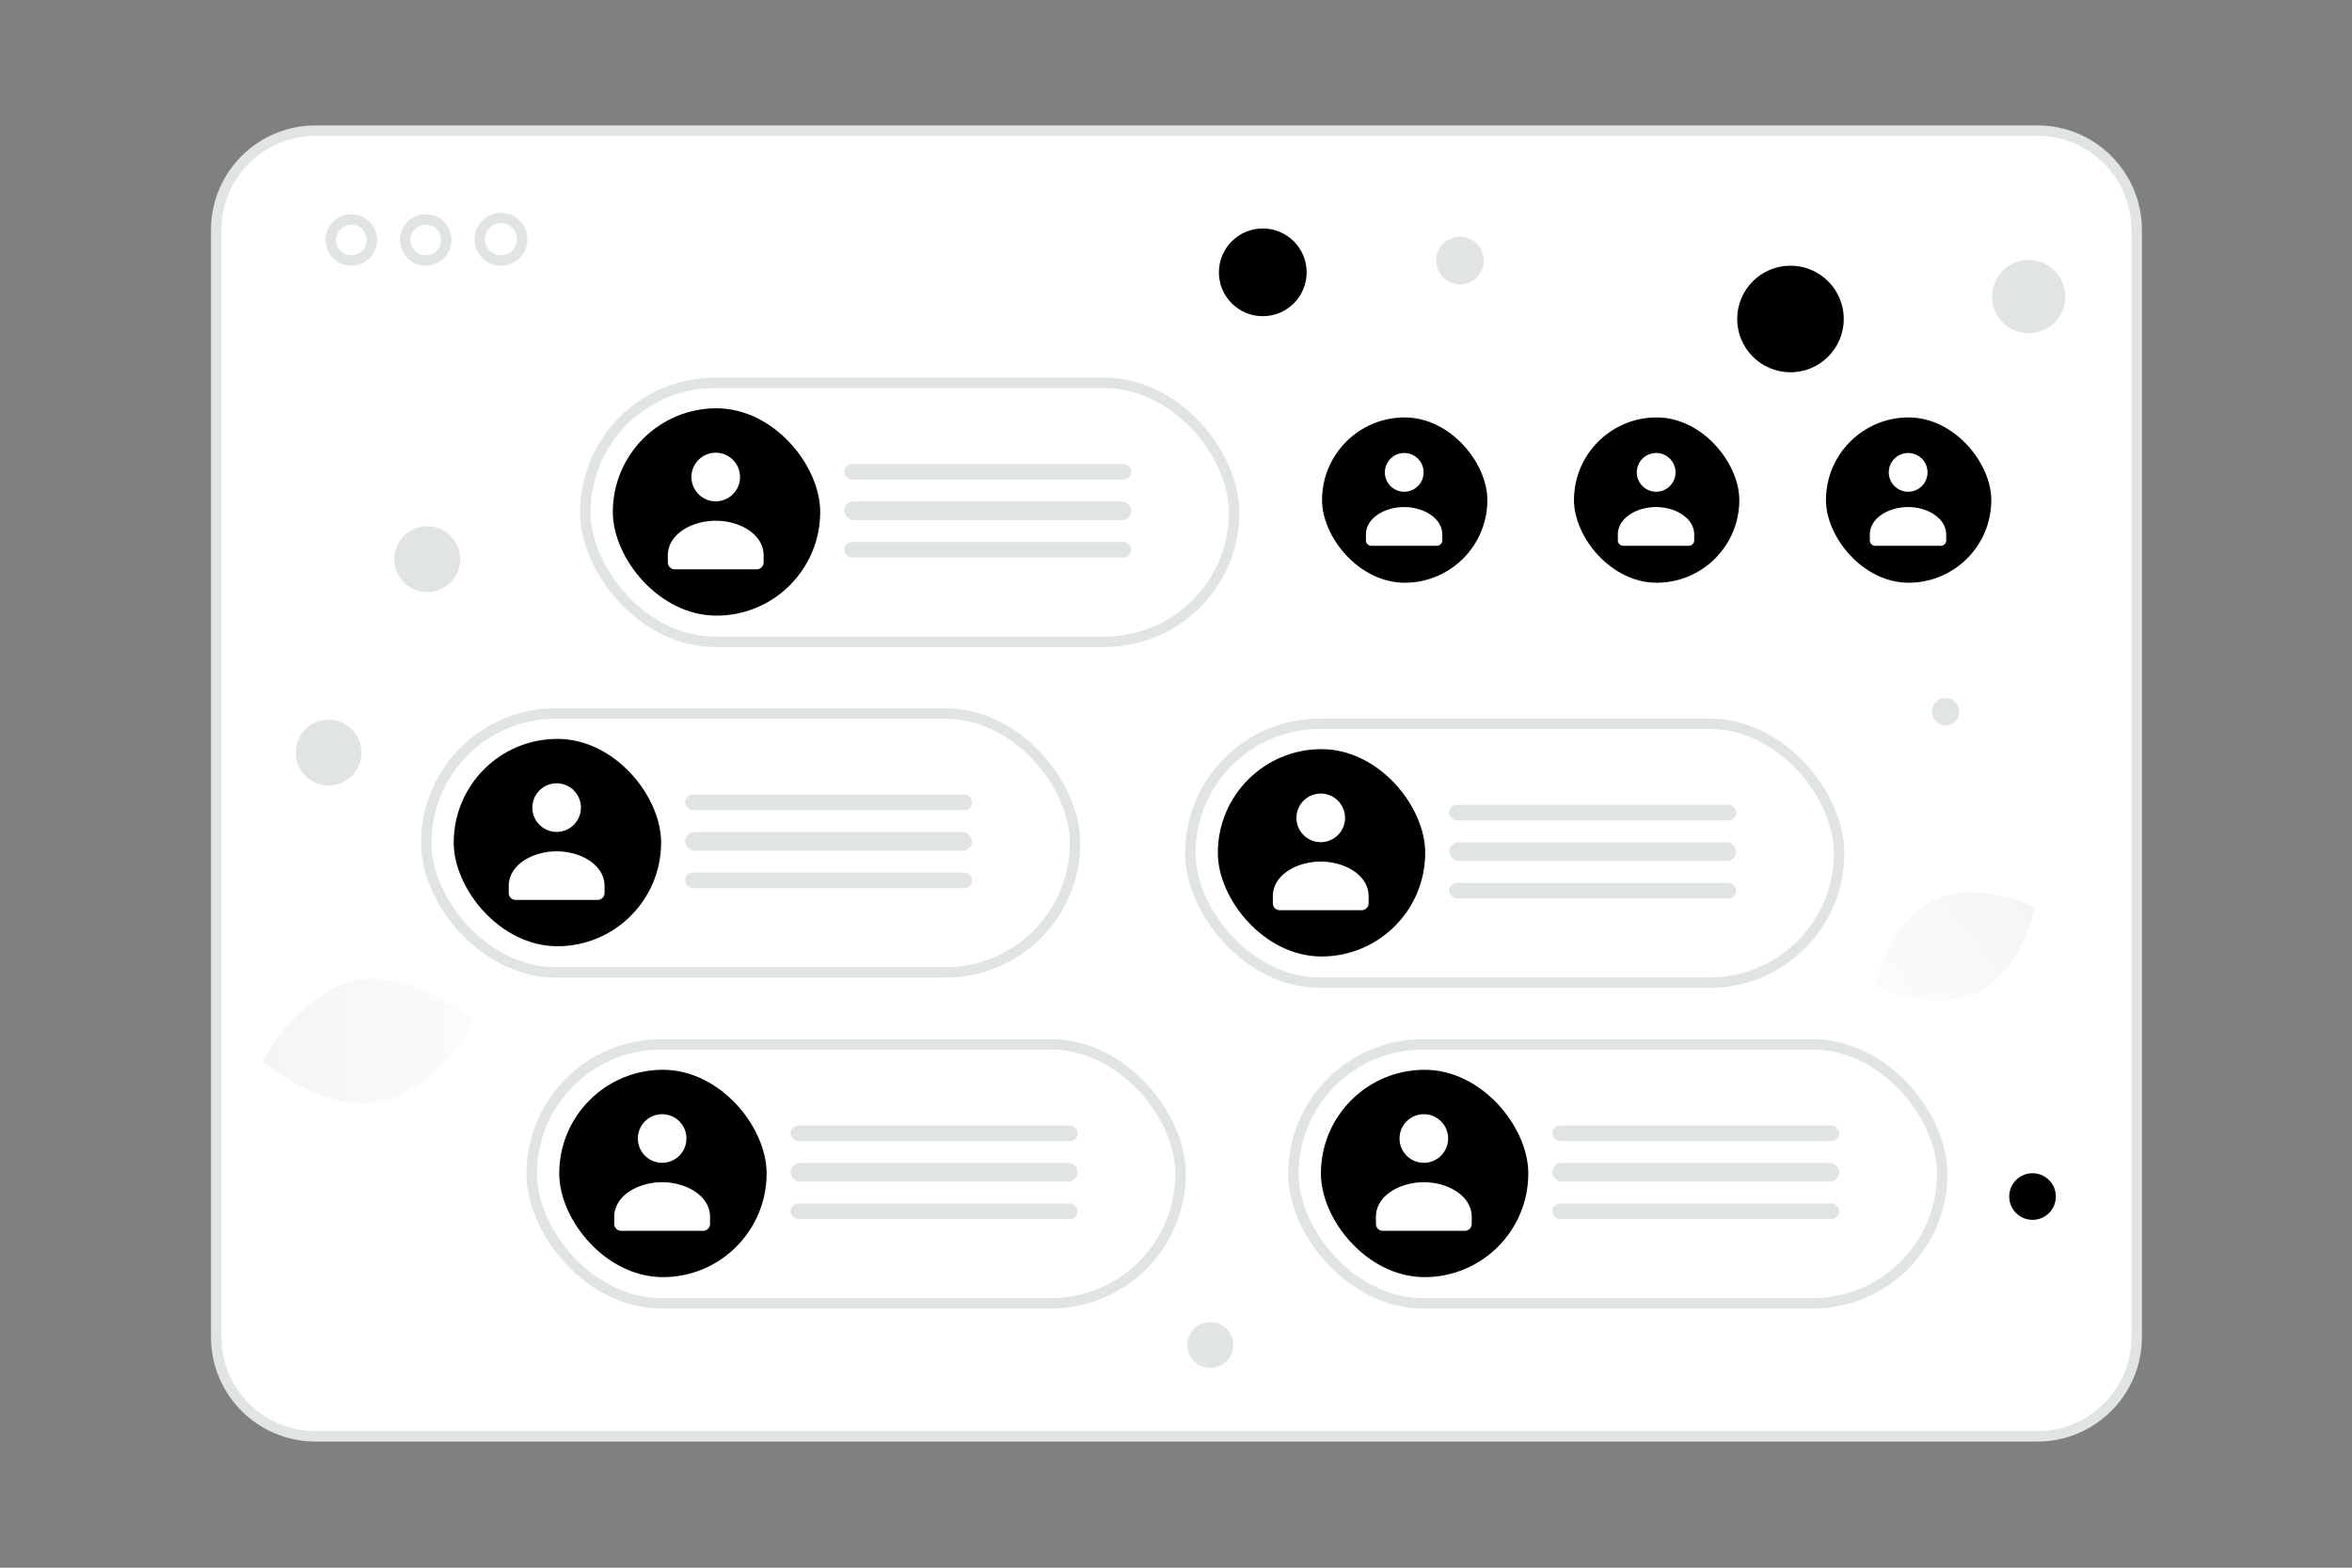 <svg width="900" height="600" viewBox="0 0 900 600" fill="none" xmlns="http://www.w3.org/2000/svg"><rect x="0" y="0" width="900" height="600" fill="#808080" stroke="none"/><path fill="transparent" d="M0 0h900v600H0z"/><path d="M82.73 88c0-20.987 17.013-38 38-38h658.883c20.987 0 38 17.013 38 38v423.73c0 20.987-17.013 38-38 38H120.73c-20.987 0-38-17.013-38-38V88z" fill="#fff" stroke="#E1E4E5" stroke-width="4"/><rect x="602.287" y="159.762" width="63.265" height="63.265" rx="31.632" fill="#000"/><path fill-rule="evenodd" clip-rule="evenodd" d="M648.296 204.664v2.116c0 1.167-.935 2.115-2.087 2.115h-25.048c-1.152 0-2.088-.948-2.088-2.115v-2.149c0-6.401 7.218-10.559 14.612-10.559 7.393 0 14.611 4.16 14.611 10.559m-9.372-29.141a7.412 7.412 0 1 1-10.482 10.481 7.412 7.412 0 0 1 10.482-10.481z" fill="#fff"/><rect x="698.709" y="159.762" width="63.265" height="63.265" rx="31.632" fill="#000"/><path fill-rule="evenodd" clip-rule="evenodd" d="M744.719 204.664v2.116c0 1.167-.935 2.115-2.088 2.115h-25.048c-1.152 0-2.087-.948-2.087-2.115v-2.149c0-6.401 7.218-10.559 14.611-10.559 7.394 0 14.612 4.16 14.612 10.559m-9.373-29.141a7.412 7.412 0 1 1-10.482 10.481 7.412 7.412 0 0 1 10.482-10.481z" fill="#fff"/><rect x="505.882" y="159.762" width="63.265" height="63.265" rx="31.632" fill="#000"/><path fill-rule="evenodd" clip-rule="evenodd" d="M551.891 204.664v2.116c0 1.167-.935 2.115-2.087 2.115h-25.048c-1.152 0-2.087-.948-2.087-2.115v-2.149c0-6.401 7.218-10.559 14.611-10.559 7.393 0 14.611 4.16 14.611 10.559m-9.372-29.141a7.412 7.412 0 1 1-10.482 10.481 7.412 7.412 0 0 1 10.482-10.481z" fill="#fff"/><rect x="163.093" y="273.078" width="248.284" height="99.075" rx="49.537" fill="#fff" stroke="#E1E4E5" stroke-width="4"/><rect x="173.62" y="282.795" width="79.355" height="79.355" rx="39.677" fill="#000"/><path fill-rule="evenodd" clip-rule="evenodd" d="M231.328 339.117v2.653c0 1.464-1.173 2.653-2.618 2.653h-31.419c-1.445 0-2.618-1.189-2.618-2.653v-2.696c0-8.028 9.054-13.244 18.327-13.244 9.274 0 18.328 5.219 18.328 13.244m-11.754-36.551c3.63 3.63 3.63 9.516 0 13.147-3.631 3.63-9.517 3.63-13.147 0a9.295 9.295 0 0 1 0-13.147 9.295 9.295 0 0 1 13.147 0z" fill="#fff"/><rect x="262.168" y="304.114" width="109.818" height="5.968" rx="2.984" fill="#E1E4E5"/><rect x="262.168" y="318.438" width="109.818" height="7.162" rx="3.581" fill="#E1E4E5"/><rect x="262.168" y="333.956" width="109.818" height="5.968" rx="2.984" fill="#E1E4E5"/><rect x="455.479" y="277.003" width="248.284" height="99.075" rx="49.537" fill="#fff" stroke="#E1E4E5" stroke-width="4"/><rect x="466.006" y="286.72" width="79.355" height="79.355" rx="39.677" fill="#000"/><path fill-rule="evenodd" clip-rule="evenodd" d="M523.714 343.042v2.653c0 1.464-1.173 2.653-2.618 2.653h-31.418c-1.446 0-2.619-1.189-2.619-2.653v-2.696c0-8.028 9.054-13.244 18.328-13.244 9.273 0 18.327 5.219 18.327 13.244m-11.753-36.551a9.297 9.297 0 1 1-13.15 13.147 9.297 9.297 0 0 1 13.15-13.147z" fill="#fff"/><rect x="554.555" y="308.039" width="109.818" height="5.968" rx="2.984" fill="#E1E4E5"/><rect x="554.554" y="322.363" width="109.818" height="7.162" rx="3.581" fill="#E1E4E5"/><rect x="554.554" y="337.881" width="109.818" height="5.968" rx="2.984" fill="#E1E4E5"/><rect x="494.925" y="399.723" width="248.284" height="99.075" rx="49.537" fill="#fff" stroke="#E1E4E5" stroke-width="4"/><rect x="505.452" y="409.439" width="79.355" height="79.355" rx="39.677" fill="#000"/><path fill-rule="evenodd" clip-rule="evenodd" d="M563.16 465.761v2.653c0 1.465-1.173 2.653-2.619 2.653h-31.418c-1.445 0-2.618-1.188-2.618-2.653v-2.696c0-8.028 9.054-13.244 18.327-13.244 9.274 0 18.328 5.219 18.328 13.244m-11.754-36.551a9.295 9.295 0 0 1 0 13.147 9.295 9.295 0 0 1-13.147 0c-3.63-3.63-3.63-9.516 0-13.147 3.631-3.63 9.517-3.63 13.147 0z" fill="#fff"/><rect x="594" y="430.758" width="109.818" height="5.968" rx="2.984" fill="#E1E4E5"/><rect x="594" y="445.082" width="109.818" height="7.162" rx="3.581" fill="#E1E4E5"/><rect x="594" y="460.6" width="109.818" height="5.968" rx="2.984" fill="#E1E4E5"/><rect x="203.467" y="399.723" width="248.284" height="99.075" rx="49.537" fill="#fff" stroke="#E1E4E5" stroke-width="4"/><rect x="213.993" y="409.439" width="79.355" height="79.355" rx="39.677" fill="#000"/><path fill-rule="evenodd" clip-rule="evenodd" d="M271.701 465.761v2.653c0 1.465-1.173 2.653-2.618 2.653h-31.418c-1.446 0-2.618-1.188-2.618-2.653v-2.696c0-8.028 9.053-13.244 18.327-13.244 9.274 0 18.327 5.219 18.327 13.244m-11.753-36.551c3.63 3.631 3.63 9.517 0 13.147a9.295 9.295 0 0 1-13.147 0 9.295 9.295 0 0 1 0-13.147c3.63-3.63 9.516-3.63 13.147 0z" fill="#fff"/><rect x="302.542" y="430.758" width="109.818" height="5.968" rx="2.984" fill="#E1E4E5"/><rect x="302.541" y="445.082" width="109.818" height="7.162" rx="3.581" fill="#E1E4E5"/><rect x="302.541" y="460.6" width="109.818" height="5.968" rx="2.984" fill="#E1E4E5"/><rect x="223.97" y="146.549" width="248.284" height="99.075" rx="49.537" fill="#fff" stroke="#E1E4E5" stroke-width="4"/><rect x="234.497" y="156.266" width="79.355" height="79.355" rx="39.677" fill="#000"/><path fill-rule="evenodd" clip-rule="evenodd" d="M292.205 212.588v2.653c0 1.464-1.173 2.653-2.618 2.653h-31.418c-1.446 0-2.619-1.189-2.619-2.653v-2.696c0-8.028 9.054-13.244 18.328-13.244 9.273 0 18.327 5.218 18.327 13.244m-11.753-36.551a9.297 9.297 0 1 1-13.15 13.147 9.297 9.297 0 0 1 13.15-13.147z" fill="#fff"/><rect x="323.046" y="177.584" width="109.818" height="5.968" rx="2.984" fill="#E1E4E5"/><rect x="323.045" y="191.909" width="109.818" height="7.162" rx="3.581" fill="#E1E4E5"/><rect x="323.045" y="207.427" width="109.818" height="5.968" rx="2.984" fill="#E1E4E5"/><circle cx="134.437" cy="91.828" r="7.861" fill="#fff" stroke="#E1E4E5" stroke-width="4"/><circle cx="162.925" cy="91.828" r="7.861" fill="#fff" stroke="#E1E4E5" stroke-width="4"/><circle cx="191.699" cy="91.569" r="8.146" fill="#fff" stroke="#E1E4E5" stroke-width="4"/><path d="M756.904 379.734c-16.843 8.355-39.198-2.388-39.198-2.388s4.968-24.285 21.82-32.628c16.844-8.356 39.19 2.376 39.19 2.376s-4.968 24.285-21.812 32.64z" fill="url(#a)"/><path d="M145.468 421.662c22.343-4.274 36.022-30.983 36.022-30.983s-22.556-19.764-44.899-15.473c-22.343 4.273-36.023 30.964-36.023 30.964s22.557 19.765 44.9 15.492z" fill="url(#b)"/><circle cx="685.133" cy="122.081" r="20.39" transform="rotate(180 685.133 122.081)" fill="#000"/><circle cx="483.205" cy="104.231" r="16.786" transform="rotate(180 483.205 104.231)" fill="#000"/><circle r="8.921" transform="matrix(-1 0 0 1 777.755 457.95)" fill="#000"/><circle r="8.766" transform="matrix(-1 0 0 1 463.132 514.772)" fill="#E1E4E5"/><circle r="12.609" transform="matrix(-1 0 0 1 163.464 214.009)" fill="#E1E4E5"/><circle r="14.018" transform="matrix(-1 0 0 1 776.279 113.517)" fill="#E1E4E5"/><circle r="12.588" transform="scale(1 -1) rotate(-75 -124.823 -225.948)" fill="#E1E4E5"/><circle r="5.239" transform="matrix(-1 0 0 1 744.49 272.381)" fill="#E1E4E5"/><circle r="9.113" transform="scale(1 -1) rotate(-75 214.364 -413.883)" fill="#E1E4E5"/><defs><linearGradient id="a" x1="692.224" y1="405.796" x2="831.148" y2="295.907" gradientUnits="userSpaceOnUse"><stop stop-color="#fff"/><stop offset="1" stop-color="#EEE"/></linearGradient><linearGradient id="b" x1="226.86" y1="399.448" x2="12.594" y2="395.213" gradientUnits="userSpaceOnUse"><stop stop-color="#fff"/><stop offset="1" stop-color="#EEE"/></linearGradient></defs></svg>